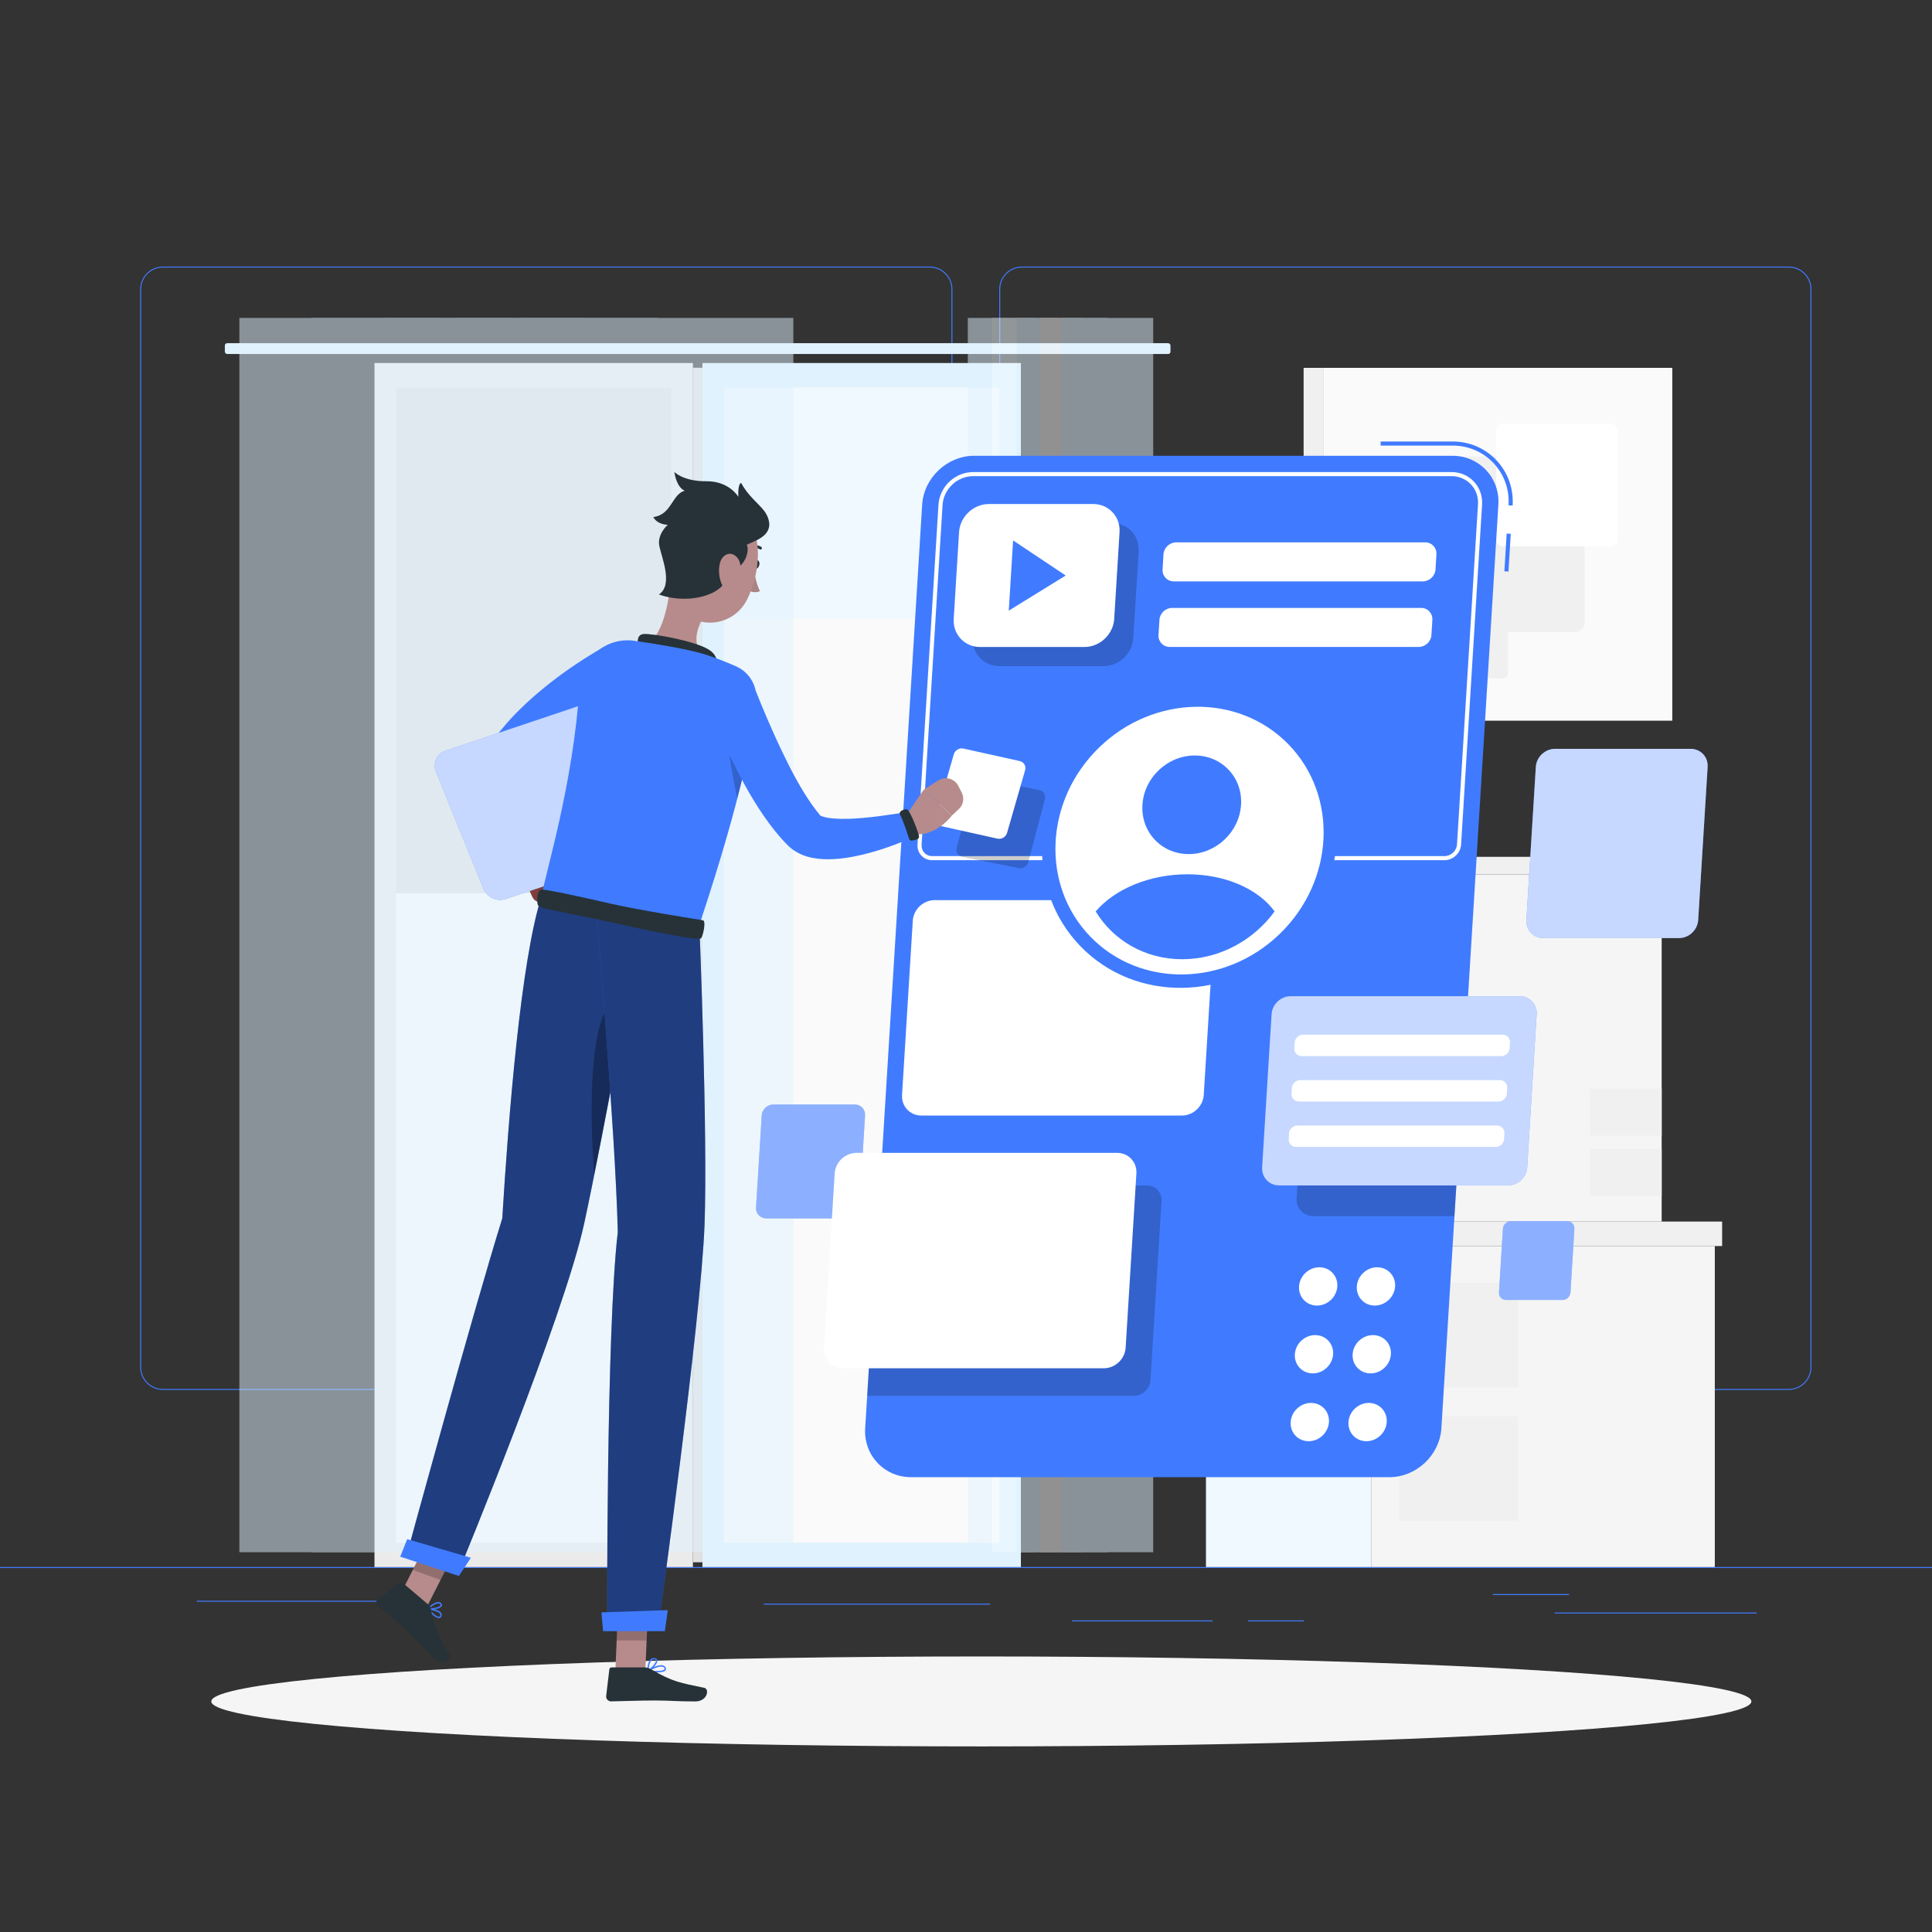 <?xml version="1.0" encoding="UTF-8"?><svg xmlns="http://www.w3.org/2000/svg" viewBox="0 0 1000 1000"><rect x="0" y="0" width="1000" height="1000" fill="#333333" stroke="none"/><defs><style>.cls-1{opacity:.4;}.cls-1,.cls-2,.cls-3,.cls-4,.cls-5,.cls-6,.cls-7,.cls-8,.cls-9,.cls-10,.cls-11,.cls-12,.cls-13,.cls-14,.cls-15,.cls-16,.cls-17,.cls-18,.cls-19{stroke-width:0px;}.cls-1,.cls-10,.cls-16{fill:#fff;}.cls-2{fill:#407bff;}.cls-20,.cls-17{opacity:.5;}.cls-3{fill:#e6e6e6;}.cls-4{opacity:.3;}.cls-5{fill:#e0e0e0;}.cls-6{fill:#f5f5f5;}.cls-7{fill:#f0f0f0;}.cls-8{opacity:.2;}.cls-9{fill:#aa8383;}.cls-11{fill:#7f3e3b;}.cls-12{fill:#fafafa;}.cls-13{fill:#f0f9ff;}.cls-14{fill:#263238;}.cls-15{fill:#b78b8b;}.cls-16{opacity:.7;}.cls-18{fill:#ebebeb;}.cls-19{fill:#e0f2fe;}</style></defs><g id="Background_Complete"><rect class="cls-2" x="-5.98" y="811.09" width="1027.84" height=".51"/><rect class="cls-2" x="804.69" y="834.64" width="104.64" height=".51"/><rect class="cls-2" x="101.86" y="828.54" width="97.04" height=".51"/><rect class="cls-2" x="772.73" y="825.09" width="39.45" height=".51"/><rect class="cls-2" x="645.95" y="838.72" width="28.95" height=".51"/><rect class="cls-2" x="554.79" y="838.72" width="72.86" height=".51"/><rect class="cls-2" x="395.33" y="830.04" width="117.14" height=".51"/><path class="cls-2" d="M481.24,719.41H84.29c-6.47,0-11.73-5.26-11.73-11.73V149.7c0-6.47,5.26-11.73,11.73-11.73h396.95c6.47,0,11.73,5.26,11.73,11.73v557.98c0,6.47-5.26,11.73-11.73,11.73ZM84.29,138.48c-6.19,0-11.22,5.03-11.22,11.22v557.98c0,6.19,5.03,11.22,11.22,11.22h396.95c6.19,0,11.22-5.03,11.22-11.22V149.7c0-6.19-5.03-11.22-11.22-11.22H84.29Z"/><path class="cls-2" d="M925.88,719.41h-396.95c-6.47,0-11.73-5.26-11.73-11.73V149.7c0-6.47,5.26-11.73,11.73-11.73h396.95c6.47,0,11.73,5.26,11.73,11.73v557.98c0,6.47-5.26,11.73-11.73,11.73ZM528.93,138.48c-6.19,0-11.22,5.03-11.22,11.22v557.98c0,6.19,5.03,11.22,11.22,11.22h396.95c6.19,0,11.22-5.03,11.22-11.22V149.7c0-6.19-5.03-11.22-11.22-11.22h-396.95Z"/><rect class="cls-3" x="670.64" y="452.6" width="61.64" height="179.68" transform="translate(1402.92 1084.89) rotate(180)"/><rect class="cls-6" x="732.28" y="452.6" width="127.8" height="179.68"/><rect class="cls-7" x="823.08" y="563.42" width="37" height="24.41" transform="translate(1683.16 1151.26) rotate(180)"/><rect class="cls-7" x="823.08" y="594.61" width="37" height="24.41" transform="translate(1683.16 1213.63) rotate(180)"/><rect class="cls-5" x="667.92" y="443.49" width="63.41" height="9.11" transform="translate(1399.25 896.09) rotate(180)"/><rect class="cls-7" x="731.33" y="443.49" width="131.47" height="9.11"/><rect class="cls-13" x="624.21" y="644.95" width="85.7" height="166.14" transform="translate(1334.11 1456.04) rotate(180)"/><rect class="cls-6" x="709.9" y="644.95" width="177.68" height="166.14"/><rect class="cls-7" x="724.35" y="663.97" width="61.4" height="54.1" transform="translate(1510.11 1382.05) rotate(180)"/><rect class="cls-7" x="724.35" y="733.08" width="61.4" height="54.1" transform="translate(1510.11 1520.26) rotate(180)"/><rect class="cls-5" x="620.43" y="632.28" width="88.16" height="12.67" transform="translate(1329.01 1277.23) rotate(180)"/><rect class="cls-7" x="708.58" y="632.28" width="182.79" height="12.67"/><rect class="cls-19" x="363.59" y="187.9" width="164.82" height="623.2"/><rect class="cls-12" x="147" y="428.21" width="597.99" height="142.57" transform="translate(945.49 53.5) rotate(90)"/><rect class="cls-18" x="193.83" y="187.9" width="164.82" height="623.2"/><rect class="cls-5" x="358.64" y="190.35" width="4.94" height="618.3" transform="translate(722.23 998.99) rotate(180)"/><rect class="cls-12" x="-22.76" y="428.21" width="597.99" height="142.57" transform="translate(775.73 223.26) rotate(90)"/><rect class="cls-19" x="116.38" y="177.63" width="489.46" height="5.6" rx="1.2" ry="1.2"/><rect class="cls-5" x="440.04" y="135.16" width="11.9" height="142.57" transform="translate(652.44 -239.55) rotate(90)"/><rect class="cls-13" x="386.11" y="189.1" width="119.77" height="142.57" transform="translate(706.37 -185.61) rotate(90)"/><rect class="cls-5" x="145.32" y="260.13" width="261.82" height="142.57" transform="translate(607.64 55.18) rotate(90)"/><g class="cls-20"><rect class="cls-19" x="500.94" y="164.56" width="47.12" height="638.87"/><rect class="cls-13" x="513.38" y="164.56" width="22.24" height="638.87"/><rect class="cls-19" x="526.22" y="164.56" width="47.12" height="638.87"/><rect class="cls-7" x="538.65" y="164.56" width="22.24" height="638.87"/><rect class="cls-19" x="549.77" y="164.56" width="47.12" height="638.87"/></g><g class="cls-20"><rect class="cls-19" x="123.9" y="164.56" width="140.8" height="638.87"/><rect class="cls-19" x="161.06" y="164.56" width="66.47" height="638.87"/><rect class="cls-19" x="199.43" y="164.56" width="140.8" height="638.87"/><rect class="cls-19" x="236.6" y="164.56" width="66.47" height="638.87"/><rect class="cls-19" x="269.83" y="164.56" width="140.8" height="638.87"/></g><rect class="cls-12" x="684.84" y="190.4" width="180.74" height="182.63" transform="translate(1550.42 563.43) rotate(180)"/><path class="cls-7" d="M735.39,236.25h79.64c2.86,0,5.18,2.32,5.18,5.18v80.58c0,2.86-2.32,5.18-5.18,5.18h-79.64c-2.86,0-5.18-2.32-5.18-5.18v-80.58c0-2.86,2.32-5.18,5.18-5.18Z" transform="translate(1550.42 563.43) rotate(180)"/><rect class="cls-10" x="774.45" y="219.25" width="62.9" height="63.56" rx="3.62" ry="3.62" transform="translate(1611.8 502.06) rotate(180)"/><rect class="cls-7" x="736.89" y="306.98" width="43.63" height="44.09" rx="2.51" ry="2.51" transform="translate(1517.4 658.06) rotate(180)"/><rect class="cls-7" x="674.75" y="190.4" width="10.09" height="182.63"/></g><g id="Shadow"><ellipse id="_Path_" class="cls-6" cx="507.94" cy="880.66" rx="398.57" ry="23.28"/></g><g id="Application"><path class="cls-2" d="M782.93,261.68l-2.11-.13c.51-8.21-2.25-15.97-7.77-21.84-5.51-5.86-13.06-9.08-21.25-9.08h-37.18v-2.11h37.18c8.78,0,16.88,3.46,22.79,9.75,5.92,6.3,8.89,14.62,8.34,23.42Z"/><rect class="cls-2" x="770.59" y="284.97" width="19.57" height="2.11" transform="translate(447.58 1047.63) rotate(-86.53)"/><path class="cls-2" d="M719.17,764.58h-247.6c-13.93,0-24.62-11.4-23.76-25.32l29.5-478.03c.86-13.93,12.96-25.32,26.89-25.32h247.6c13.93,0,24.62,11.4,23.76,25.32l-29.5,478.03c-.86,13.93-12.96,25.32-26.89,25.32Z"/><path class="cls-8" d="M571.19,344.79h-54.02c-7.99,0-14.12-6.54-13.63-14.53l2.77-44.95c.49-7.99,7.43-14.53,15.42-14.53h54.02c7.99,0,14.12,6.54,13.63,14.53l-2.77,44.95c-.49,7.99-7.43,14.53-15.42,14.53Z"/><path class="cls-8" d="M586.88,722.47c4.48,0,8.34-3.64,8.62-8.12l5.72-92.65c.28-4.49-3.13-8.12-7.62-8.12h-138.03l-6.72,108.89h138.03Z"/><path class="cls-2" d="M442.47,571.71h-42.22c-3.11,0-5.79,2.52-5.98,5.63l-2.94,47.66c-.19,3.11,2.17,5.63,5.28,5.63h42.22c3.11,0,5.79-2.52,5.98-5.63l2.94-47.66c.19-3.11-2.17-5.63-5.28-5.63Z"/><path class="cls-1" d="M442.47,571.71h-42.22c-3.11,0-5.79,2.52-5.98,5.63l-2.94,47.66c-.19,3.11,2.17,5.63,5.28,5.63h42.22c3.11,0,5.79-2.52,5.98-5.63l2.94-47.66c.19-3.11-2.17-5.63-5.28-5.63Z"/><path class="cls-10" d="M751.28,246.45c3.91,0,7.5,1.52,10.08,4.27,2.6,2.76,3.89,6.44,3.65,10.37l-10.86,175.92c-.21,3.37-3.12,6.11-6.48,6.11h-265.18c-1.57,0-3-.6-4.03-1.7-1.03-1.1-1.55-2.57-1.45-4.15l10.86-175.92c.51-8.22,7.6-14.9,15.82-14.9h247.6M751.28,244.34h-247.6c-9.32,0-17.35,7.56-17.92,16.88l-10.86,175.92c-.28,4.47,3.12,8.09,7.59,8.09h265.18c4.47,0,8.31-3.62,8.59-8.09l10.86-175.92c.58-9.32-6.52-16.88-15.84-16.88h0Z"/><path class="cls-10" d="M618.62,465.91h-134.84c-5.89,0-10.95,4.77-11.32,10.66l-5.56,90.18c-.36,5.89,4.11,10.66,10,10.66h134.84c5.89,0,10.95-4.77,11.32-10.66l5.56-90.18c.36-5.89-4.11-10.66-10-10.66Z"/><path class="cls-10" d="M578.19,596.72h-134.84c-5.89,0-10.95,4.77-11.32,10.66l-5.56,90.18c-.36,5.89,4.11,10.66,10,10.66h134.84c5.89,0,10.95-4.77,11.32-10.66l5.57-90.18c.36-5.89-4.11-10.66-10-10.66Z"/><path class="cls-8" d="M685.75,532.74c-5.11,0-9.5,4.14-9.82,9.25l-4.83,78.23c-.32,5.11,3.57,9.25,8.67,9.25h73.05l5.97-96.72h-73.05Z"/><path class="cls-2" d="M786.58,515.62h-118.47c-5.17,0-9.62,4.19-9.94,9.36l-4.89,79.23c-.32,5.17,3.61,9.36,8.79,9.36h118.47c5.17,0,9.62-4.19,9.94-9.36l4.89-79.23c.32-5.17-3.61-9.36-8.79-9.36Z"/><path class="cls-16" d="M786.58,515.62h-118.47c-5.17,0-9.62,4.19-9.94,9.36l-4.89,79.23c-.32,5.17,3.61,9.36,8.79,9.36h118.47c5.17,0,9.62-4.19,9.94-9.36l4.89-79.23c.32-5.17-3.61-9.36-8.79-9.36Z"/><path class="cls-2" d="M875.08,387.6h-70.2c-5.17,0-9.62,4.19-9.94,9.36l-4.89,79.23c-.32,5.17,3.61,9.36,8.79,9.36h70.2c5.17,0,9.62-4.19,9.94-9.36l4.89-79.23c.32-5.17-3.61-9.36-8.79-9.36Z"/><path class="cls-16" d="M875.08,387.6h-70.2c-5.17,0-9.62,4.19-9.94,9.36l-4.89,79.23c-.32,5.17,3.61,9.36,8.79,9.36h70.2c5.17,0,9.62-4.19,9.94-9.36l4.89-79.23c.32-5.17-3.61-9.36-8.79-9.36Z"/><path class="cls-2" d="M811.25,632.09h-29.21c-2.15,0-4,1.74-4.14,3.9l-2.03,32.97c-.13,2.15,1.5,3.9,3.66,3.9h29.21c2.15,0,4-1.74,4.14-3.9l2.03-32.97c.13-2.15-1.5-3.9-3.66-3.9Z"/><path class="cls-1" d="M811.25,632.09h-29.21c-2.15,0-4,1.74-4.14,3.9l-2.03,32.97c-.13,2.15,1.5,3.9,3.66,3.9h29.21c2.15,0,4-1.74,4.14-3.9l2.03-32.97c.13-2.15-1.5-3.9-3.66-3.9Z"/><ellipse class="cls-2" cx="615.7" cy="435.15" rx="78.59" ry="73.89" transform="translate(-129.24 551.35) rotate(-44.12)"/><ellipse class="cls-10" cx="615.7" cy="435.15" rx="71.45" ry="67.17" transform="translate(-129.24 551.34) rotate(-44.12)"/><path class="cls-2" d="M642.37,416.56c-.87,14.1-13,25.52-27.1,25.52s-24.82-11.43-23.95-25.52c.87-14.1,13-25.52,27.1-25.52s24.82,11.43,23.95,25.52Z"/><path class="cls-2" d="M614.62,452.53c-19.89,0-37.71,7.76-47.5,19.22,9.07,14.93,25.47,24.75,44.78,24.75s36.93-9.81,47.84-24.75c-8.35-11.47-25.23-19.22-45.13-19.22Z"/><path class="cls-10" d="M561.29,334.89h-54.02c-7.99,0-14.12-6.54-13.63-14.53l2.77-44.95c.49-7.99,7.43-14.53,15.42-14.53h54.02c7.99,0,14.12,6.54,13.63,14.53l-2.77,44.95c-.49,7.99-7.43,14.53-15.42,14.53Z"/><polygon class="cls-2" points="551.6 297.89 524.38 279.72 522.14 316.07 551.6 297.89"/><path class="cls-10" d="M736.46,300.92h-128.93c-3.39,0-6-2.78-5.79-6.17l.48-7.85c.21-3.39,3.16-6.17,6.55-6.17h128.93c3.39,0,6,2.78,5.79,6.17l-.48,7.85c-.21,3.39-3.16,6.17-6.55,6.17Z"/><path class="cls-10" d="M734.36,334.85h-128.93c-3.39,0-6-2.78-5.79-6.17l.48-7.85c.21-3.39,3.16-6.17,6.55-6.17h128.93c3.39,0,6,2.78,5.79,6.17l-.48,7.85c-.21,3.39-3.16,6.17-6.55,6.17Z"/><path class="cls-10" d="M777.07,546.64h-103.3c-2.25,0-3.97-1.83-3.83-4.08l.18-2.93c.14-2.25,2.08-4.08,4.33-4.08h103.3c2.25,0,3.97,1.83,3.83,4.08l-.18,2.93c-.14,2.25-2.08,4.08-4.33,4.08Z"/><path class="cls-10" d="M775.62,570.15h-103.3c-2.25,0-3.97-1.83-3.83-4.08l.18-2.93c.14-2.25,2.08-4.08,4.33-4.08h103.3c2.25,0,3.97,1.83,3.83,4.08l-.18,2.93c-.14,2.25-2.08,4.08-4.33,4.08Z"/><path class="cls-10" d="M774.17,593.66h-103.3c-2.25,0-3.97-1.83-3.83-4.08l.18-2.93c.14-2.25,2.08-4.08,4.33-4.08h103.3c2.25,0,3.97,1.83,3.83,4.08l-.18,2.93c-.14,2.25-2.08,4.08-4.33,4.08Z"/><path class="cls-10" d="M717.77,736.06c-.34,5.47-5.05,9.91-10.52,9.91s-9.63-4.44-9.29-9.91c.34-5.47,5.05-9.91,10.52-9.91s9.63,4.44,9.29,9.91Z"/><path class="cls-10" d="M719.93,700.96c-.34,5.47-5.05,9.91-10.52,9.91s-9.63-4.44-9.29-9.91c.34-5.47,5.05-9.91,10.52-9.91s9.63,4.44,9.29,9.91Z"/><path class="cls-10" d="M722.1,665.85c-.34,5.47-5.05,9.91-10.52,9.91s-9.63-4.44-9.29-9.91c.34-5.47,5.05-9.91,10.52-9.91s9.63,4.44,9.29,9.91Z"/><path class="cls-10" d="M687.86,736.06c-.34,5.47-5.05,9.91-10.52,9.91s-9.63-4.44-9.29-9.91c.34-5.47,5.05-9.91,10.52-9.91s9.63,4.44,9.29,9.91Z"/><path class="cls-10" d="M690.02,700.96c-.34,5.47-5.05,9.91-10.52,9.91s-9.63-4.44-9.29-9.91c.34-5.47,5.05-9.91,10.52-9.91s9.63,4.44,9.29,9.91Z"/><path class="cls-10" d="M692.19,665.85c-.34,5.47-5.05,9.91-10.52,9.91s-9.63-4.44-9.29-9.91c.34-5.47,5.05-9.91,10.52-9.91s9.63,4.44,9.29,9.91Z"/></g><g id="Character"><path class="cls-11" d="M276.05,439.94l11.61,9.04-15.34,8.08s-7.18-7.72-3.53-14.28l7.26-2.83Z"/><path class="cls-11" d="M288.17,464.68l-7.05,2.13c-2.24.68-4.64-.42-5.59-2.56l-3.21-7.2,15.34-8.08,3.53,9.65c.92,2.51-.46,5.28-3.02,6.05Z"/><path class="cls-2" d="M324.81,357.1l-6.2,3.85c-2.11,1.32-4.22,2.68-6.3,4.07-4.16,2.77-8.31,5.57-12.34,8.47-8.03,5.8-15.82,11.93-22.4,18.54l-1.24,1.24-.31.31c-.13.14,0,0-.03,0,.02-.07.03-.09.03-.12-.02-.11-.23.16-.44.63-.45.96-.86,2.76-1.04,4.73-.35,4.02-.18,8.82.34,13.62.96,9.67,2.97,19.86,4.95,29.76l-11.73,4.44c-2.65-4.93-4.83-9.8-6.87-14.9-2.03-5.08-3.8-10.29-5.28-15.74-1.39-5.48-2.64-11.12-2.84-17.58-.07-3.25.02-6.72,1.06-10.78.56-2.03,1.34-4.22,2.75-6.52.36-.57.72-1.14,1.17-1.71l.59-.76.35-.42,1.4-1.67c1.84-2.28,3.79-4.35,5.73-6.46,2-2,3.99-4.04,6.05-5.92,4.07-3.88,8.35-7.37,12.67-10.81,4.33-3.41,8.78-6.6,13.32-9.64,2.28-1.51,4.57-2.99,6.9-4.44,2.35-1.49,4.61-2.8,7.25-4.26l12.46,22.04Z"/><path class="cls-14" d="M278.87,439.76c-2.98,1.54-9.57,3.45-12.47,4.31-.71.21-1.15.91-1.05,1.64.27,2.01.67,3.45,1.78,3.58,1.33.15,13.41-4.12,14.27-5.68.48-.88-.02-2.2-.56-3.2-.38-.71-1.26-1.02-1.98-.65Z"/><path class="cls-2" d="M336.94,430.92l-24.6-60.61c-1.81-4.46-6.99-6.84-11.57-5.3l-70.12,23.54c-4.58,1.54-6.82,6.4-5.01,10.87l24.6,60.61c1.81,4.46,6.99,6.84,11.57,5.3l70.12-23.54c4.58-1.54,6.82-6.4,5.01-10.87Z"/><path class="cls-16" d="M336.94,430.92l-24.6-60.61c-1.81-4.46-6.99-6.84-11.57-5.3l-70.12,23.54c-4.58,1.54-6.82,6.4-5.01,10.87l24.6,60.61c1.81,4.46,6.99,6.84,11.57,5.3l70.12-23.54c4.58-1.54,6.82-6.4,5.01-10.87Z"/><path class="cls-14" d="M390.11,291.81c-.3,1.21.1,2.36.89,2.55.79.2,1.68-.63,1.98-1.84.3-1.21-.1-2.36-.89-2.55-.79-.2-1.68.63-1.98,1.84Z"/><path class="cls-9" d="M390.1,294.14s1.03,7.68,3.24,11.81c-2.64,1.47-6.07-.34-6.07-.34l2.83-11.47Z"/><path class="cls-14" d="M387.47,284.02c.14.04.3.03.45-.03,3.04-1.22,5.27.3,5.3.32.33.23.79.15,1.02-.18.23-.33.15-.79-.18-1.02-.12-.08-2.92-2-6.69-.48-.38.15-.56.58-.41.96.09.23.28.38.51.44Z"/><path class="cls-15" d="M347.47,296.14c-.56,11.54-3.38,32.25-12.9,37.7,0,0,.25,11.91,20.71,16.96,22.5,5.55,13.51-8.51,13.51-8.51-11.55-5.96-8.99-14.99-4.74-23.02l-16.58-23.12Z"/><path class="cls-14" d="M330.68,336.94c-.74-3.93-1.52-8.42,2.47-8.78,4.38-.4,26.85,3.64,33.83,8.14,6.98,4.5,3.05,11.14,3.05,11.14l-39.35-10.5Z"/><path class="cls-2" d="M224,835.88c1.21,1.03,2.54,1.84,3.5,1.63.4-.09.92-.39,1.12-1.34.1-.5,0-.97-.33-1.4-1.38-1.87-6.54-2.4-6.76-2.43-.14-.01-.28.06-.36.18-.07.13-.06.28.02.4.48.66,1.58,1.92,2.8,2.95ZM227.39,834.89c.12.1.23.21.31.33.19.26.26.53.2.82-.14.68-.45.74-.55.77-1.07.23-3.49-1.8-5.01-3.6,1.55.24,3.98.78,5.05,1.69Z"/><path class="cls-2" d="M221.26,833s.1.07.16.08c1.79.37,6.35-.21,7.22-1.74.16-.28.33-.84-.27-1.49-.39-.42-.89-.64-1.5-.65-2.33-.04-5.5,3.13-5.64,3.26-.09.1-.13.23-.09.36.02.07.06.13.11.17ZM227.71,830.23s.08.07.12.12c.33.35.22.55.17.63-.51.9-3.68,1.58-5.68,1.47.98-.88,3.05-2.55,4.54-2.52.34,0,.62.11.85.3Z"/><path class="cls-2" d="M340.13,865.62c1.99,0,3.88-.27,4.43-1.17.19-.31.32-.85-.2-1.61-.29-.43-.71-.71-1.25-.86-2.65-.7-7.75,2.39-7.97,2.52-.12.08-.18.23-.14.38s.17.27.32.3c1.01.2,2.95.44,4.8.44ZM342.27,862.62c.26,0,.5.03.72.08.35.09.6.26.77.51.31.46.24.68.16.81-.62,1-4.53,1.02-7.46.62,1.36-.74,4-2.03,5.81-2.03Z"/><path class="cls-2" d="M335.4,865.19c.05,0,.1-.01.15-.03,1.78-.84,5.14-4.19,4.68-5.95-.11-.41-.45-.92-1.47-1.03-.76-.08-1.42.14-1.97.63-1.8,1.62-1.79,5.79-1.79,5.97,0,.13.07.26.19.33.07.05.15.07.22.07ZM338.53,858.91c.07,0,.15,0,.22.01.67.07.74.33.76.41.28,1.05-1.97,3.69-3.76,4.83.07-1.22.37-3.72,1.55-4.78.36-.32.76-.48,1.23-.48Z"/><polygon class="cls-15" points="318.51 864.83 334.02 864.83 335.56 828.93 320.06 828.93 318.51 864.83"/><polygon class="cls-15" points="205.61 828.47 220.61 832.39 237.22 799.62 222.23 795.7 205.61 828.47"/><path class="cls-14" d="M221.78,830.6l-13.28-11.27c-.48-.41-1.19-.43-1.69-.05l-11.25,8.52c-1.17.88-1.19,2.64-.05,3.57,4.7,3.85,7.19,5.49,13.03,10.45,3.59,3.05,11.26,11.77,15.9,16.33,4.54,4.46,9.76.57,8.27-1.72-6.69-10.24-8.92-18.39-9.61-23.49-.12-.92-.6-1.76-1.3-2.36Z"/><path class="cls-14" d="M333.53,863.03h-16.93c-.63,0-1.14.44-1.21,1.06l-1.64,13.78c-.17,1.43,1.06,2.78,2.52,2.76,6.1-.1,14.88-.46,22.56-.46,8.98,0,10.49.49,21.01.49,6.36,0,7.47-6.43,4.74-7.02-12.4-2.65-16.05-2.94-27.19-9.4-1.21-.7-2.52-1.21-3.86-1.21Z"/><path class="cls-2" d="M391.44,362.34c-1.18,15.65-7.06,48.89-29.46,116.39l-81.49-15.35c1.55-10.9,16.2-56.81,19.54-108.57.93-14.4,13.87-25.1,28.16-23.16.13.02.27.04.4.06,10.51,1.46,25.64,3.97,34.64,6.52,5.67,1.61,12.27,4.27,17.62,6.6,6.89,3,11.15,10,10.58,17.5Z"/><path class="cls-8" d="M375.97,371.82c-.55,8.8,2.74,27.48,5.61,41.68,2.64-10.17,4.62-18.78,6.08-26.06l-11.69-15.62Z"/><path class="cls-2" d="M391.16,357.56c1.95,4.86,4.07,10.14,6.26,15.15,2.23,5.05,4.42,10.1,6.8,15.04,4.68,9.86,9.72,19.59,15.49,27.94,1.44,2.06,2.91,4.08,4.43,5.82l.28.34s-.06-.05-.1-.07c-.08-.03-.1-.05-.15-.06-.04,0-.06.06.06.14.19.18.75.47,1.48.73,1.49.53,3.66.9,5.97,1.07,2.33.17,4.85.24,7.43.15,10.36-.33,21.58-2.08,32.42-3.84l4.04,11.88c-5.48,2.7-10.88,4.88-16.56,6.84-5.66,1.95-11.48,3.61-17.65,4.76-3.09.56-6.28,1.04-9.65,1.22-3.39.16-6.95.15-11.03-.61-2.04-.4-4.22-.97-6.58-2.09-1.16-.54-2.39-1.25-3.58-2.09-.6-.45-1.2-.9-1.78-1.44l-.87-.81-.44-.45c-2.41-2.39-4.5-4.85-6.52-7.33-7.9-9.96-13.86-20.36-19.35-30.93-2.67-5.31-5.25-10.63-7.56-16.06-2.34-5.47-4.57-10.75-6.62-16.59l23.78-8.71Z"/><path class="cls-8" d="M537.99,408.94l-29.25-5.83c-2.16-.43-4.37.95-4.93,3.08l-8.64,32.67c-.56,2.13.73,4.21,2.89,4.64l29.25,5.83c2.16.43,4.37-.95,4.93-3.08l8.64-32.67c.56-2.13-.73-4.21-2.89-4.64Z"/><path class="cls-10" d="M527.81,393.93l-29.12-6.47c-2.15-.48-4.39.85-5,2.97l-9.35,32.47c-.61,2.12.64,4.22,2.79,4.7l29.12,6.47c2.15.48,4.39-.85,5-2.97l9.35-32.47c.61-2.12-.64-4.22-2.79-4.7Z"/><path class="cls-15" d="M468.86,422.29l9.21-13.52,14.61,13.37s-7.59,10.35-18.87,9.73l-4.95-9.58Z"/><path class="cls-14" d="M465.88,421.7c1.62,2.94,3.69,9.48,4.62,12.36.23.7.94,1.13,1.66,1.01,2-.32,3.44-.76,3.54-1.87.12-1.33-4.45-13.31-6.04-14.13-.89-.46-2.2.08-3.18.64-.71.4-.99,1.28-.6,1.99Z"/><path class="cls-15" d="M495.97,406.7l1.81,3.51c1.48,2.86.87,6.35-1.48,8.55l-3.62,3.38-14.61-13.37,7.68-4.85c3.56-2.25,8.28-.96,10.22,2.78Z"/><polygon class="cls-8" points="335.56 828.94 334.69 849.12 319.18 849.12 320.05 828.94 335.56 828.94"/><polygon class="cls-8" points="222.22 795.71 237.22 799.63 228.02 817.77 213.65 812.6 222.22 795.71"/><path class="cls-15" d="M350.25,279.24c-2.76,15.14-5.15,23.85.49,33.36,8.49,14.31,28.57,12.02,35.8-1.98,6.51-12.61,9.94-35.24-3.19-44.77-12.94-9.39-30.34-1.74-33.1,13.39Z"/><path class="cls-14" d="M376.19,294.07c7.72,2.99,12.34-8.1,10.35-12.09,2.55-1.54,12.73-3.91,11.54-11.72s-8.88-10.07-14.5-20.35c-1.91,1-1.39,7.27-1.39,7.27,0,0-4.63-8.18-16.62-8.09-11.99.09-16.53-4.82-16.53-4.82,0,0,.9,7.81,5.36,9.72-6.72,1.91-6.72,12.45-16.26,13.63,2.18,4.09,7.5,4,7.5,4,0,0-5.5,4.76-4.41,10.74,1.09,5.98,7.45,20.33-.18,25.33,16.53,6,38.43-.67,35.16-13.62Z"/><path class="cls-15" d="M372.6,291.61c-.95,3.92-.28,8.08,1.14,11.11,2.14,4.55,6.19,3.37,8.09-.79,1.71-3.74,2.67-10.62-.68-13.8-3.3-3.13-7.47-1-8.56,3.48Z"/><path class="cls-2" d="M333.08,473.29s-21.06,115.68-30.72,160.06c-10.58,48.6-64.4,178.65-64.4,178.65l-27.01-8.71s33.79-123.84,49.03-172.66c3.18-52.1,9.66-134.54,20.51-167.24l52.58,9.9Z"/><path class="cls-17" d="M333.08,473.29s-21.06,115.68-30.72,160.06c-10.58,48.6-64.4,178.65-64.4,178.65l-27.01-8.71s33.79-123.84,49.03-172.66c3.18-52.1,9.66-134.54,20.51-167.24l52.58,9.9Z"/><path class="cls-2" d="M243.7,806.28c.12.04-6.2,9.44-6.2,9.44l-30.34-9.99,3.6-9.06,32.94,9.61Z"/><path class="cls-4" d="M323.52,513.73c-19.73,3.17-18.3,61.75-15.98,94.45,5.74-28.59,12.83-66.22,18.06-94.45-.99-.04-1.75-.06-2.09,0Z"/><path class="cls-2" d="M361.98,478.73s4.39,107.67,2.7,154.95c-1.75,49.17-24.14,210.18-24.14,210.18h-26.26s-.57-154.77,5.49-206.16c-1.27-52.65-11.35-169.05-11.35-169.05l53.56,10.09Z"/><path class="cls-17" d="M361.98,478.73s4.39,107.67,2.7,154.95c-1.75,49.17-24.14,210.18-24.14,210.18h-26.26s-.57-154.77,5.49-206.16c-1.27-52.65-11.35-169.05-11.35-169.05l53.56,10.09Z"/><path class="cls-2" d="M345.59,833.4c.12,0-1.48,10.9-1.48,10.9h-31.95l-.86-9.73,34.29-1.17Z"/><path class="cls-14" d="M280.5,460.43c-2.69-.12-2.87,6.33-1.99,8.22.88,1.89,12.66,3.04,44.08,10.09,31.42,7.04,39.19,7.42,40.15,6.99.97-.44,2.99-9.14,1.06-9.41s-34.19-5.45-47.87-8.62c-13.68-3.17-31.59-7.09-35.42-7.27Z"/></g></svg>